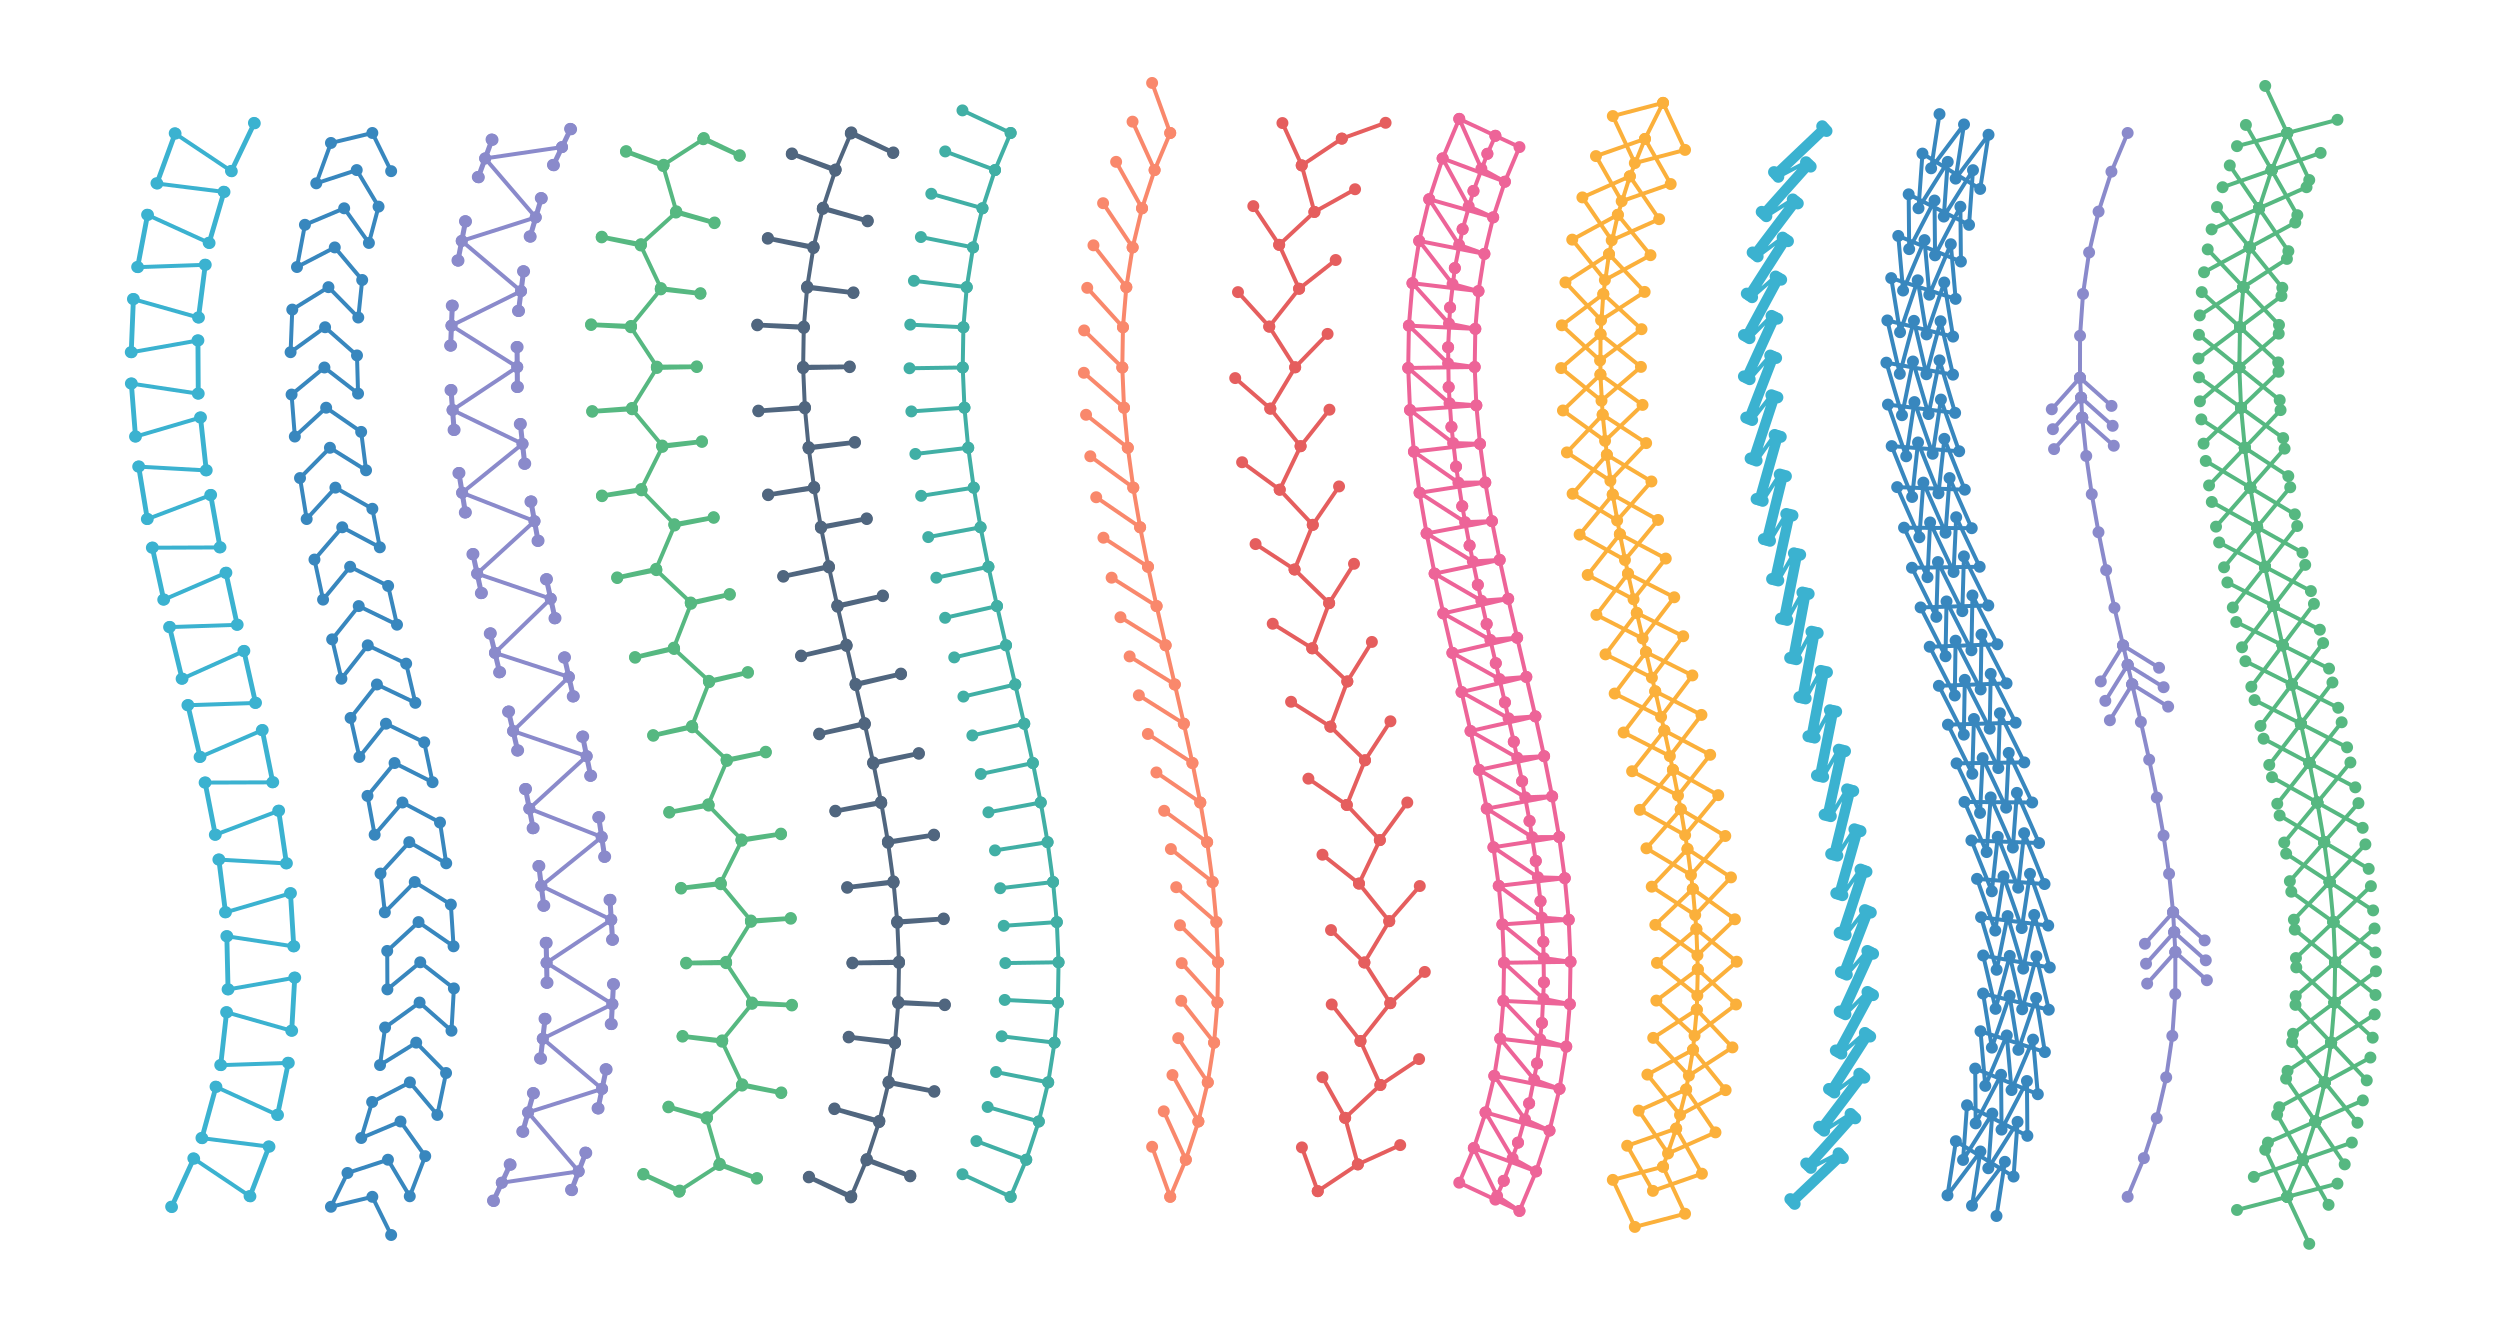 <?xml version="1.0" encoding="utf-8" ?>
<svg xmlns="http://www.w3.org/2000/svg" xmlns:ev="http://www.w3.org/2001/xml-events" xmlns:xlink="http://www.w3.org/1999/xlink" baseProfile="full" height="100mm" version="1.1" viewBox="0,0,188,100" width="188mm">
    <defs>
        <style type="text/css"><![CDATA[
.stitch_line {
    stroke-width: 0.3;
    stroke-linejoin: round;
    stroke-linecap: round;
    fill: none;
}
.path_center_line {
    fill: none;
    stroke:#808080;
    stroke-width: 0.2;
    stroke-linejoin: round;
    stroke-linecap: round;
}
.path_contour {
    fill: #808080;
    fill-opacity: 0.3;
    stroke: #808080;
    stroke-opacity: 1;
    stroke-width: 0.3;
}
.text{
    text-anchor: middle;
    dominant-baseline: middle;
    font-family: sans-serif;
    font-size: 1.5mm;
}
.smalltext{
    text-anchor: middle;
    dominant-baseline: middle;
    font-family: sans-serif;
    font-size: 1mm;
}
.color_0 {
    stroke:#3bb2d0;
}
.dot_0 {
    marker-start:url(#dot_0);
    marker-mid:url(#dot_0);
    marker-end:url(#dot_0);
}
.color_1 {
    stroke:#3887be;
}
.dot_1 {
    marker-start:url(#dot_1);
    marker-mid:url(#dot_1);
    marker-end:url(#dot_1);
}
.color_2 {
    stroke:#8a8acb;
}
.dot_2 {
    marker-start:url(#dot_2);
    marker-mid:url(#dot_2);
    marker-end:url(#dot_2);
}
.color_3 {
    stroke:#56b881;
}
.dot_3 {
    marker-start:url(#dot_3);
    marker-mid:url(#dot_3);
    marker-end:url(#dot_3);
}
.color_4 {
    stroke:#50667f;
}
.dot_4 {
    marker-start:url(#dot_4);
    marker-mid:url(#dot_4);
    marker-end:url(#dot_4);
}
.color_5 {
    stroke:#41afa5;
}
.dot_5 {
    marker-start:url(#dot_5);
    marker-mid:url(#dot_5);
    marker-end:url(#dot_5);
}
.color_6 {
    stroke:#f9886c;
}
.dot_6 {
    marker-start:url(#dot_6);
    marker-mid:url(#dot_6);
    marker-end:url(#dot_6);
}
.color_7 {
    stroke:#e55e5e;
}
.dot_7 {
    marker-start:url(#dot_7);
    marker-mid:url(#dot_7);
    marker-end:url(#dot_7);
}
.color_8 {
    stroke:#ed6498;
}
.dot_8 {
    marker-start:url(#dot_8);
    marker-mid:url(#dot_8);
    marker-end:url(#dot_8);
}
.color_9 {
    stroke:#fbb03b;
}
.dot_9 {
    marker-start:url(#dot_9);
    marker-mid:url(#dot_9);
    marker-end:url(#dot_9);
}
.color_10 {
    stroke:#3bb2d0;
}
.dot_10 {
    marker-start:url(#dot_10);
    marker-mid:url(#dot_10);
    marker-end:url(#dot_10);
}
.color_11 {
    stroke:#3887be;
}
.dot_11 {
    marker-start:url(#dot_11);
    marker-mid:url(#dot_11);
    marker-end:url(#dot_11);
}
.color_12 {
    stroke:#8a8acb;
}
.dot_12 {
    marker-start:url(#dot_12);
    marker-mid:url(#dot_12);
    marker-end:url(#dot_12);
}
.color_13 {
    stroke:#56b881;
}
.dot_13 {
    marker-start:url(#dot_13);
    marker-mid:url(#dot_13);
    marker-end:url(#dot_13);
}
]]></style>
        <marker id="dot_0" markerHeight="3.0" markerWidth="3.0" refX="1.5" refY="1.5">
            <circle cx="1.5" cy="1.5" fill="#3bb2d0" r="1.5"/>
        </marker>
        <marker id="dot_1" markerHeight="3.0" markerWidth="3.0" refX="1.5" refY="1.5">
            <circle cx="1.5" cy="1.5" fill="#3887be" r="1.5"/>
        </marker>
        <marker id="dot_2" markerHeight="3.0" markerWidth="3.0" refX="1.5" refY="1.5">
            <circle cx="1.5" cy="1.5" fill="#8a8acb" r="1.5"/>
        </marker>
        <marker id="dot_3" markerHeight="3.0" markerWidth="3.0" refX="1.5" refY="1.5">
            <circle cx="1.5" cy="1.5" fill="#56b881" r="1.5"/>
        </marker>
        <marker id="dot_4" markerHeight="3.0" markerWidth="3.0" refX="1.5" refY="1.5">
            <circle cx="1.5" cy="1.5" fill="#50667f" r="1.5"/>
        </marker>
        <marker id="dot_5" markerHeight="3.0" markerWidth="3.0" refX="1.5" refY="1.5">
            <circle cx="1.5" cy="1.5" fill="#41afa5" r="1.5"/>
        </marker>
        <marker id="dot_6" markerHeight="3.0" markerWidth="3.0" refX="1.5" refY="1.5">
            <circle cx="1.5" cy="1.5" fill="#f9886c" r="1.5"/>
        </marker>
        <marker id="dot_7" markerHeight="3.0" markerWidth="3.0" refX="1.5" refY="1.5">
            <circle cx="1.5" cy="1.5" fill="#e55e5e" r="1.5"/>
        </marker>
        <marker id="dot_8" markerHeight="3.0" markerWidth="3.0" refX="1.5" refY="1.5">
            <circle cx="1.5" cy="1.5" fill="#ed6498" r="1.5"/>
        </marker>
        <marker id="dot_9" markerHeight="3.0" markerWidth="3.0" refX="1.5" refY="1.5">
            <circle cx="1.5" cy="1.5" fill="#fbb03b" r="1.5"/>
        </marker>
        <marker id="dot_10" markerHeight="3.0" markerWidth="3.0" refX="1.5" refY="1.5">
            <circle cx="1.5" cy="1.5" fill="#3bb2d0" r="1.5"/>
        </marker>
        <marker id="dot_11" markerHeight="3.0" markerWidth="3.0" refX="1.5" refY="1.5">
            <circle cx="1.5" cy="1.5" fill="#3887be" r="1.5"/>
        </marker>
        <marker id="dot_12" markerHeight="3.0" markerWidth="3.0" refX="1.5" refY="1.5">
            <circle cx="1.5" cy="1.5" fill="#8a8acb" r="1.5"/>
        </marker>
        <marker id="dot_13" markerHeight="3.0" markerWidth="3.0" refX="1.5" refY="1.5">
            <circle cx="1.5" cy="1.5" fill="#56b881" r="1.5"/>
        </marker>
    </defs>
    <g>
        <path class="stitch_line color_0 dot_0" d="M 12.933, 90.771  L 14.600, 87.135  L 12.872, 90.743  L 14.540, 87.107  L 18.768, 89.943  L 20.200, 86.208  L 18.830, 89.966  L 20.263, 86.231  L 15.215, 85.592  L 16.274, 81.734  L 15.151, 85.573  L 16.210, 81.716  L 20.839, 83.834  L 21.651, 79.917  L 20.904, 83.847  L 21.716, 79.930  L 16.629, 80.099  L 17.073, 76.124  L 16.563, 80.091  L 17.007, 76.116  L 21.902, 77.508  L 22.131, 73.514  L 21.969, 77.511  L 22.198, 73.518  L 17.182, 74.400  L 17.091, 70.401  L 17.116, 74.401  L 17.024, 70.402  L 22.057, 71.166  L 21.811, 67.173  L 22.123, 71.161  L 21.877, 67.168  L 16.989, 68.600  L 16.490, 64.631  L 16.923, 68.608  L 16.424, 64.639  L 21.507, 64.928  L 20.922, 60.971  L 21.573, 64.918  L 20.988, 60.960  L 16.223, 62.765  L 15.454, 58.839  L 16.158, 62.777  L 15.388, 58.851  L 20.480, 58.832  L 19.689, 54.911  L 20.545, 58.819  L 19.754, 54.897  L 15.075, 56.913  L 14.161, 53.019  L 15.010, 56.928  L 14.096, 53.034  L 19.185, 52.864  L 18.309, 48.961  L 19.250, 52.849  L 18.374, 48.946  L 13.724, 51.031  L 12.782, 47.143  L 13.659, 51.046  L 12.717, 47.159  L 17.806, 46.988  L 16.958, 43.079  L 17.871, 46.974  L 17.023, 43.065  L 12.344, 45.082  L 11.487, 41.175  L 12.278, 45.096  L 11.422, 41.188  L 16.513, 41.167  L 15.810, 37.229  L 16.579, 41.155  L 15.875, 37.217  L 11.111, 39.024  L 10.460, 35.077  L 11.045, 39.034  L 10.394, 35.088  L 15.477, 35.373  L 15.044, 31.396  L 15.543, 35.365  L 15.111, 31.388  L 10.222, 32.825  L 9.910, 28.837  L 10.156, 32.829  L 9.843, 28.841  L 14.876, 29.599  L 14.851, 25.599  L 14.942, 29.598  L 14.918, 25.598  L 9.902, 26.487  L 10.064, 22.490  L 9.835, 26.484  L 9.998, 22.487  L 14.894, 23.872  L 15.404, 19.905  L 14.960, 23.880  L 15.470, 19.913  L 10.382, 20.090  L 11.129, 16.160  L 10.316, 20.077  L 11.063, 16.147  L 15.693, 18.256  L 16.817, 14.417  L 15.758, 18.275  L 16.881, 14.436  L 11.831, 13.804  L 13.201, 10.046  L 11.768, 13.780  L 13.139, 10.022  L 17.370, 12.851  L 19.097, 9.243  L 17.430, 12.879  L 19.158, 9.271 "/>
        <path class="stitch_line color_1 dot_1" d="M 29.415, 92.872  L 28.000, 90.000  L 24.887, 90.750  L 26.131, 88.208  L 29.174, 87.211  L 30.814, 89.960  L 31.977, 86.943  L 30.118, 84.336  L 27.167, 85.578  L 27.984, 82.869  L 30.825, 81.394  L 32.888, 83.843  L 33.544, 80.690  L 31.300, 78.406  L 28.579, 80.093  L 28.958, 77.266  L 31.553, 75.391  L 33.952, 77.510  L 34.132, 74.328  L 31.603, 72.365  L 29.132, 74.401  L 29.119, 71.511  L 31.473, 69.341  L 34.107, 71.162  L 33.905, 68.024  L 31.189, 66.328  L 28.939, 68.606  L 28.616, 65.692  L 30.777, 63.330  L 33.556, 64.920  L 33.088, 61.853  L 30.263, 60.348  L 28.174, 62.774  L 27.636, 59.852  L 29.671, 57.380  L 32.529, 58.822  L 31.903, 55.823  L 29.024, 54.423  L 27.026, 56.924  L 26.365, 53.989  L 28.345, 51.473  L 31.234, 52.853  L 30.544, 49.906  L 27.655, 48.527  L 25.675, 51.042  L 24.978, 48.079  L 26.976, 45.577  L 29.855, 46.977  L 29.188, 44.063  L 26.329, 42.620  L 24.295, 45.092  L 23.648, 42.078  L 25.737, 39.652  L 28.563, 41.158  L 28.002, 38.260  L 25.223, 36.670  L 23.062, 39.032  L 22.561, 35.949  L 24.811, 33.672  L 27.527, 35.367  L 27.160, 32.479  L 24.527, 30.659  L 22.172, 32.828  L 21.926, 29.671  L 24.397, 27.635  L 26.926, 29.598  L 26.846, 26.729  L 24.447, 24.609  L 21.852, 26.485  L 21.979, 23.281  L 24.700, 21.594  L 26.943, 23.878  L 27.237, 21.055  L 25.175, 18.606  L 22.333, 20.080  L 22.931, 16.905  L 25.882, 15.664  L 27.742, 18.270  L 28.467, 15.538  L 26.826, 12.789  L 23.784, 13.786  L 24.887, 10.750  L 28.000, 10.000  L 29.415, 12.872 "/>
        <path class="stitch_line color_2 dot_2" d="M 37.736, 88.939  L 37.145, 90.318  L 38.400, 87.593  L 37.109, 90.301  L 38.364, 87.576  L 37.073, 90.284  L 38.328, 87.560  L 37.736, 88.939  L 43.515, 88.087  L 42.943, 89.474  L 44.013, 86.672  L 42.980, 89.489  L 44.050, 86.686  L 43.018, 89.503  L 44.088, 86.700  L 43.515, 88.087  L 39.713, 83.654  L 39.351, 85.111  L 40.151, 82.219  L 39.313, 85.100  L 40.112, 82.208  L 39.274, 85.089  L 40.074, 82.197  L 39.713, 83.654  L 45.277, 81.882  L 44.936, 83.343  L 45.540, 80.405  L 44.975, 83.351  L 45.580, 80.413  L 45.014, 83.359  L 45.619, 80.420  L 45.277, 81.882  L 40.818, 78.108  L 40.689, 79.603  L 41.027, 76.622  L 40.649, 79.598  L 40.987, 76.617  L 40.609, 79.593  L 40.947, 76.612  L 40.818, 78.108  L 46.050, 75.513  L 45.927, 77.009  L 46.093, 74.013  L 45.967, 77.011  L 46.133, 74.015  L 46.007, 77.012  L 46.173, 74.017  L 46.050, 75.513  L 41.103, 72.401  L 41.175, 73.900  L 41.112, 70.901  L 41.135, 73.901  L 41.072, 70.902  L 41.095, 73.902  L 41.032, 70.902  L 41.103, 72.401  L 45.967, 69.167  L 46.022, 70.667  L 45.833, 67.673  L 46.062, 70.664  L 45.872, 67.670  L 46.102, 70.661  L 45.912, 67.667  L 45.967, 69.167  L 40.706, 66.619  L 40.931, 68.103  L 40.561, 65.126  L 40.891, 68.108  L 40.522, 65.131  L 40.851, 68.113  L 40.482, 65.136  L 40.706, 66.619  L 45.247, 62.944  L 45.430, 64.434  L 44.986, 61.467  L 45.469, 64.428  L 45.026, 61.461  L 45.509, 64.422  L 45.065, 61.454  L 45.247, 62.944  L 39.806, 60.808  L 40.131, 62.273  L 39.559, 59.328  L 40.092, 62.281  L 39.520, 59.335  L 40.052, 62.288  L 39.480, 59.343  L 39.806, 60.808  L 44.117, 56.865  L 44.377, 58.343  L 43.779, 55.403  L 44.416, 58.335  L 43.818, 55.395  L 44.455, 58.326  L 43.857, 55.387  L 44.117, 56.865  L 38.585, 54.974  L 38.964, 56.426  L 38.284, 53.504  L 38.925, 56.435  L 38.245, 53.513  L 38.886, 56.443  L 38.206, 53.521  L 38.585, 54.974  L 42.779, 50.905  L 43.072, 52.377  L 42.409, 49.451  L 43.111, 52.368  L 42.448, 49.442  L 43.150, 52.359  L 42.487, 49.433  L 42.779, 50.905  L 37.221, 49.095  L 37.610, 50.544  L 36.909, 47.627  L 37.571, 50.553  L 36.870, 47.636  L 37.532, 50.562  L 36.831, 47.645  L 37.221, 49.095  L 41.415, 45.026  L 41.696, 46.501  L 41.055, 43.570  L 41.735, 46.492  L 41.094, 43.561  L 41.774, 46.483  L 41.133, 43.552  L 41.415, 45.026  L 35.883, 43.135  L 36.241, 44.593  L 35.603, 41.661  L 36.202, 44.601  L 35.564, 41.669  L 36.162, 44.609  L 35.525, 41.678  L 35.883, 43.135  L 40.194, 39.192  L 40.421, 40.676  L 39.889, 37.723  L 40.461, 40.668  L 39.928, 37.716  L 40.500, 40.661  L 39.967, 37.708  L 40.194, 39.192  L 34.753, 37.056  L 35.034, 38.530  L 34.551, 35.569  L 34.994, 38.536  L 34.511, 35.575  L 34.955, 38.542  L 34.472, 35.582  L 34.753, 37.056  L 39.294, 33.381  L 39.419, 34.876  L 39.089, 31.894  L 39.458, 34.871  L 39.129, 31.890  L 39.498, 34.867  L 39.169, 31.885  L 39.294, 33.381  L 34.033, 30.833  L 34.187, 32.326  L 33.958, 29.335  L 34.148, 32.329  L 33.918, 29.337  L 34.108, 32.332  L 33.878, 29.340  L 34.033, 30.833  L 38.897, 27.599  L 38.868, 29.099  L 38.845, 26.099  L 38.908, 29.099  L 38.885, 26.099  L 38.948, 29.098  L 38.925, 26.098  L 38.897, 27.599  L 33.950, 24.487  L 33.926, 25.988  L 34.053, 22.990  L 33.887, 25.986  L 34.013, 22.988  L 33.847, 25.984  L 33.973, 22.987  L 33.950, 24.487  L 39.182, 21.892  L 38.953, 23.376  L 39.331, 20.400  L 38.993, 23.380  L 39.371, 20.404  L 39.033, 23.385  L 39.411, 20.409  L 39.182, 21.892  L 34.723, 18.118  L 34.479, 19.599  L 35.044, 16.653  L 34.440, 19.591  L 35.005, 16.645  L 34.401, 19.584  L 34.966, 16.637  L 34.723, 18.118  L 40.287, 16.346  L 39.830, 17.775  L 40.668, 14.895  L 39.868, 17.786  L 40.707, 14.906  L 39.907, 17.797  L 40.745, 14.917  L 40.287, 16.346  L 36.485, 11.913  L 36.006, 13.335  L 37.038, 10.518  L 35.969, 13.321  L 37.001, 10.504  L 35.931, 13.307  L 36.964, 10.490  L 36.485, 11.913  L 42.264, 11.061  L 41.582, 12.398  L 42.873, 9.690  L 41.618, 12.415  L 42.909, 9.707  L 41.654, 12.432  L 42.946, 9.724  L 42.264, 11.061 "/>
        <path class="stitch_line color_3 dot_3" d="M 51.073, 89.621  L 48.368, 88.325  L 51.095, 89.576  L 48.389, 88.280  L 51.116, 89.530  L 54.093, 87.608  L 56.911, 88.636  L 54.110, 87.562  L 56.929, 88.589  L 54.128, 87.515  L 53.142, 84.111  L 50.263, 83.269  L 53.156, 84.063  L 50.276, 83.220  L 53.169, 84.015  L 55.797, 81.638  L 58.744, 82.199  L 55.806, 81.589  L 58.754, 82.150  L 55.816, 81.540  L 54.301, 78.336  L 51.326, 77.953  L 54.307, 78.287  L 51.332, 77.904  L 54.313, 78.237  L 56.549, 75.489  L 59.547, 75.611  L 56.552, 75.439  L 59.550, 75.561  L 56.554, 75.390  L 54.604, 72.429  L 51.604, 72.448  L 54.603, 72.379  L 51.603, 72.398  L 54.602, 72.329  L 56.474, 69.322  L 59.465, 69.087  L 56.471, 69.272  L 59.462, 69.037  L 56.467, 69.222  L 54.202, 66.495  L 51.219, 66.819  L 54.196, 66.445  L 51.214, 66.769  L 54.190, 66.395  L 55.773, 63.225  L 58.733, 62.737  L 55.765, 63.176  L 58.725, 62.688  L 55.758, 63.126  L 53.289, 60.581  L 50.336, 61.109  L 53.280, 60.532  L 50.327, 61.060  L 53.271, 60.483  L 54.660, 57.223  L 57.590, 56.580  L 54.649, 57.174  L 57.580, 56.531  L 54.639, 57.125  L 52.060, 54.692  L 49.128, 55.328  L 52.049, 54.643  L 49.117, 55.280  L 52.037, 54.594  L 53.330, 51.295  L 56.246, 50.589  L 53.319, 51.246  L 56.234, 50.540  L 53.307, 51.197  L 50.693, 48.803  L 47.766, 49.460  L 50.681, 48.754  L 47.754, 49.411  L 50.670, 48.705  L 51.963, 45.406  L 54.883, 44.720  L 51.951, 45.357  L 54.872, 44.672  L 51.940, 45.308  L 49.361, 42.875  L 46.420, 43.469  L 49.351, 42.826  L 46.410, 43.420  L 49.340, 42.777  L 50.729, 39.517  L 53.673, 38.940  L 50.720, 39.468  L 53.664, 38.891  L 50.711, 39.419  L 48.242, 36.874  L 45.275, 37.312  L 48.235, 36.824  L 45.267, 37.263  L 48.227, 36.775  L 49.810, 33.605  L 52.786, 33.231  L 49.804, 33.555  L 52.781, 33.181  L 49.798, 33.505  L 47.533, 30.778  L 44.538, 30.963  L 47.529, 30.728  L 44.535, 30.913  L 47.526, 30.678  L 49.398, 27.671  L 52.397, 27.602  L 49.397, 27.621  L 52.396, 27.552  L 49.396, 27.571  L 47.446, 24.610  L 44.450, 24.439  L 47.448, 24.561  L 44.453, 24.389  L 47.451, 24.511  L 49.687, 21.763  L 52.668, 22.096  L 49.693, 21.713  L 52.674, 22.047  L 49.699, 21.664  L 48.184, 18.460  L 45.246, 17.850  L 48.194, 18.411  L 45.256, 17.801  L 48.203, 18.362  L 50.831, 15.985  L 53.724, 16.780  L 50.844, 15.937  L 53.737, 16.731  L 50.858, 15.889  L 49.872, 12.485  L 47.071, 11.411  L 49.890, 12.438  L 47.089, 11.364  L 49.907, 12.392  L 52.884, 10.470  L 55.611, 11.720  L 52.905, 10.424  L 55.632, 11.675  L 52.927, 10.379 "/>
        <path class="stitch_line color_4 dot_4" d="M 63.979, 90.045  L 60.820, 88.537  L 64.000, 90.000  L 60.842, 88.492  L 64.021, 89.955  L 65.156, 87.258  L 68.443, 88.461  L 65.174, 87.211  L 68.461, 88.414  L 65.191, 87.164  L 66.104, 84.384  L 62.744, 83.405  L 66.118, 84.336  L 62.757, 83.357  L 66.131, 84.288  L 66.816, 81.443  L 70.253, 82.101  L 66.825, 81.394  L 70.263, 82.052  L 66.835, 81.345  L 67.294, 78.456  L 63.822, 78.013  L 67.300, 78.406  L 63.828, 77.963  L 67.306, 78.356  L 67.551, 75.441  L 71.048, 75.587  L 67.553, 75.391  L 71.050, 75.537  L 67.556, 75.341  L 67.604, 72.415  L 64.104, 72.441  L 67.603, 72.365  L 64.103, 72.391  L 67.602, 72.315  L 67.477, 69.391  L 70.966, 69.122  L 67.473, 69.341  L 70.963, 69.072  L 67.470, 69.292  L 67.195, 66.378  L 63.716, 66.761  L 67.189, 66.328  L 63.710, 66.711  L 67.183, 66.279  L 66.785, 63.380  L 70.239, 62.814  L 66.777, 63.330  L 70.231, 62.765  L 66.770, 63.281  L 66.272, 60.397  L 62.827, 61.017  L 66.263, 60.348  L 62.818, 60.968  L 66.254, 60.299  L 65.681, 57.429  L 69.101, 56.683  L 65.671, 57.380  L 69.091, 56.634  L 65.660, 57.331  L 65.035, 54.472  L 61.615, 55.218  L 65.024, 54.423  L 61.604, 55.169  L 65.013, 54.374  L 64.356, 51.522  L 67.759, 50.702  L 64.345, 51.473  L 67.748, 50.654  L 64.334, 51.425  L 63.666, 48.575  L 60.252, 49.346  L 63.655, 48.527  L 60.241, 49.298  L 63.644, 48.478  L 62.987, 45.626  L 66.396, 44.831  L 62.976, 45.577  L 66.385, 44.782  L 62.965, 45.528  L 62.340, 42.669  L 58.909, 43.366  L 62.329, 42.620  L 58.899, 43.317  L 62.319, 42.571  L 61.746, 39.701  L 65.182, 39.032  L 61.737, 39.652  L 65.173, 38.983  L 61.728, 39.603  L 61.230, 36.719  L 57.769, 37.235  L 61.223, 36.670  L 57.761, 37.186  L 61.215, 36.620  L 60.817, 33.721  L 64.290, 33.289  L 60.811, 33.672  L 64.284, 33.239  L 60.805, 33.622  L 60.530, 30.708  L 57.037, 30.928  L 60.527, 30.659  L 57.034, 30.878  L 60.523, 30.609  L 60.398, 27.685  L 63.897, 27.609  L 60.397, 27.635  L 63.896, 27.559  L 60.396, 27.585  L 60.444, 24.659  L 56.950, 24.463  L 60.447, 24.609  L 56.952, 24.413  L 60.449, 24.559  L 60.694, 21.644  L 64.172, 22.037  L 60.700, 21.594  L 64.178, 21.987  L 60.706, 21.544  L 61.165, 18.655  L 57.737, 17.948  L 61.175, 18.606  L 57.747, 17.899  L 61.184, 18.557  L 61.869, 15.712  L 65.243, 16.643  L 61.882, 15.664  L 65.256, 16.595  L 61.896, 15.616  L 62.809, 12.836  L 59.539, 11.586  L 62.826, 12.789  L 59.557, 11.539  L 62.844, 12.742  L 63.979, 10.045  L 67.158, 11.508  L 64.000, 10.000  L 67.180, 11.463  L 64.021, 9.955 "/>
        <path class="stitch_line color_5 dot_5" d="M 76.000, 90.000  L 72.378, 88.302  L 76.000, 90.000  L 77.174, 87.211  L 73.427, 85.810  L 77.174, 87.211  L 78.118, 84.336  L 74.270, 83.244  L 78.118, 84.336  L 78.825, 81.394  L 74.902, 80.615  L 78.825, 81.394  L 79.300, 78.406  L 75.329, 77.929  L 79.300, 78.406  L 79.553, 75.391  L 75.558, 75.195  L 79.553, 75.391  L 79.603, 72.365  L 75.604, 72.423  L 79.603, 72.365  L 79.473, 69.341  L 75.483, 69.621  L 79.473, 69.341  L 79.189, 66.328  L 75.216, 66.794  L 79.189, 66.328  L 78.777, 63.330  L 74.825, 63.948  L 78.777, 63.330  L 78.263, 60.348  L 74.331, 61.084  L 78.263, 60.348  L 77.671, 57.380  L 73.756, 58.203  L 77.671, 57.380  L 77.024, 54.423  L 73.122, 55.304  L 77.024, 54.423  L 76.345, 51.473  L 72.450, 52.383  L 76.345, 51.473  L 75.655, 48.527  L 71.760, 49.436  L 75.655, 48.527  L 74.976, 45.577  L 71.074, 46.458  L 74.976, 45.577  L 74.329, 42.620  L 70.415, 43.444  L 74.329, 42.620  L 73.737, 39.652  L 69.805, 40.389  L 73.737, 39.652  L 73.223, 36.670  L 69.271, 37.287  L 73.223, 36.670  L 72.811, 33.672  L 68.838, 34.137  L 72.811, 33.672  L 72.527, 30.659  L 68.536, 30.938  L 72.527, 30.659  L 72.397, 27.635  L 68.397, 27.693  L 72.397, 27.635  L 72.447, 24.609  L 68.452, 24.414  L 72.447, 24.609  L 72.700, 21.594  L 68.728, 21.117  L 72.700, 21.594  L 73.175, 18.606  L 69.251, 17.826  L 73.175, 18.606  L 73.882, 15.664  L 70.034, 14.572  L 73.882, 15.664  L 74.826, 12.789  L 71.080, 11.387  L 74.826, 12.789  L 76.000, 10.000  L 72.378, 8.302  L 76.000, 10.000 "/>
        <path class="stitch_line color_6 dot_6" d="M 88.000, 90.000  L 86.639, 86.238  L 88.000, 90.000  L 89.174, 87.211  L 87.516, 83.571  L 89.174, 87.211  L 90.118, 84.336  L 88.169, 80.843  L 90.118, 84.336  L 90.825, 81.394  L 88.603, 78.069  L 90.825, 81.394  L 91.300, 78.406  L 88.830, 75.260  L 91.300, 78.406  L 91.553, 75.391  L 88.866, 72.427  L 91.553, 75.391  L 91.603, 72.365  L 88.734, 69.578  L 91.603, 72.365  L 91.473, 69.341  L 88.454, 66.717  L 91.473, 69.341  L 91.189, 66.328  L 88.051, 63.849  L 91.189, 66.328  L 90.777, 63.330  L 87.546, 60.972  L 90.777, 63.330  L 90.263, 60.348  L 86.962, 58.088  L 90.263, 60.348  L 89.671, 57.380  L 86.320, 55.194  L 89.671, 57.380  L 89.024, 54.423  L 85.642, 52.287  L 89.024, 54.423  L 88.345, 51.473  L 84.948, 49.362  L 88.345, 51.473  L 87.655, 48.527  L 84.258, 46.415  L 87.655, 48.527  L 86.976, 45.577  L 83.594, 43.441  L 86.976, 45.577  L 86.329, 42.620  L 82.979, 40.435  L 86.329, 42.620  L 85.737, 39.652  L 82.436, 37.393  L 85.737, 39.652  L 85.223, 36.670  L 81.991, 34.312  L 85.223, 36.670  L 84.811, 33.672  L 81.672, 31.192  L 84.811, 33.672  L 84.527, 30.659  L 81.508, 28.034  L 84.527, 30.659  L 84.397, 27.635  L 81.528, 24.848  L 84.397, 27.635  L 84.447, 24.609  L 81.760, 21.646  L 84.447, 24.609  L 84.700, 21.594  L 82.229, 18.448  L 84.700, 21.594  L 85.175, 18.606  L 82.952, 15.280  L 85.175, 18.606  L 85.882, 15.664  L 83.933, 12.171  L 85.882, 15.664  L 86.826, 12.789  L 85.168, 9.149  L 86.826, 12.789  L 88.000, 10.000  L 86.639, 6.238  L 88.000, 10.000 "/>
        <path class="stitch_line color_7 dot_7" d="M 99.095, 89.576  L 97.904, 86.284  L 99.095, 89.576  L 102.110, 87.562  L 105.296, 86.111  L 102.110, 87.562  L 101.156, 84.063  L 99.450, 81.007  L 101.156, 84.063  L 103.806, 81.589  L 106.716, 79.644  L 103.806, 81.589  L 102.307, 78.287  L 100.145, 75.534  L 102.307, 78.287  L 104.552, 75.439  L 107.145, 73.089  L 104.552, 75.439  L 102.603, 72.379  L 100.093, 69.941  L 102.603, 72.379  L 104.471, 69.272  L 106.767, 66.630  L 104.471, 69.272  L 102.196, 66.445  L 99.450, 64.275  L 102.196, 66.445  L 103.765, 63.176  L 105.828, 60.348  L 103.765, 63.176  L 101.280, 60.532  L 98.392, 58.555  L 101.280, 60.532  L 102.649, 57.174  L 104.561, 54.242  L 102.649, 57.174  L 100.049, 54.643  L 97.089, 52.774  L 100.049, 54.643  L 101.319, 51.246  L 103.166, 48.274  L 101.319, 51.246  L 98.681, 48.754  L 95.709, 46.906  L 98.681, 48.754  L 99.951, 45.357  L 101.821, 42.398  L 99.951, 45.357  L 97.351, 42.826  L 94.419, 40.914  L 97.351, 42.826  L 98.720, 39.468  L 100.697, 36.580  L 98.720, 39.468  L 96.235, 36.824  L 93.407, 34.761  L 96.235, 36.824  L 97.804, 33.555  L 99.974, 30.809  L 97.804, 33.555  L 95.529, 30.728  L 92.888, 28.432  L 95.529, 30.728  L 97.397, 27.621  L 99.835, 25.110  L 97.397, 27.621  L 95.448, 24.561  L 93.097, 21.968  L 95.448, 24.561  L 97.693, 21.713  L 100.445, 19.552  L 97.693, 21.713  L 96.194, 18.411  L 94.249, 15.501  L 96.194, 18.411  L 98.844, 15.937  L 101.901, 14.231  L 98.844, 15.937  L 97.890, 12.438  L 96.439, 9.253  L 97.890, 12.438  L 100.905, 10.424  L 104.197, 9.234  L 100.905, 10.424 "/>
        <path class="stitch_line color_8 dot_8" d="M 114.264, 91.061  L 109.736, 88.939  L 110.832, 86.335  L 112.582, 89.934  L 114.264, 91.061  L 115.515, 88.087  L 110.832, 86.335  L 111.713, 83.654  L 113.748, 87.099  L 115.515, 88.087  L 116.523, 85.019  L 111.713, 83.654  L 112.373, 80.907  L 114.681, 84.177  L 116.523, 85.019  L 117.277, 81.882  L 112.373, 80.907  L 112.818, 78.108  L 115.374, 81.191  L 117.277, 81.882  L 117.782, 78.704  L 112.818, 78.108  L 113.056, 75.268  L 115.832, 78.161  L 117.782, 78.704  L 118.050, 75.513  L 113.056, 75.268  L 113.103, 72.401  L 116.066, 75.109  L 118.050, 75.513  L 118.103, 72.329  L 113.103, 72.401  L 112.979, 69.516  L 116.098, 72.052  L 118.103, 72.329  L 117.967, 69.167  L 112.979, 69.516  L 112.706, 66.619  L 115.950, 69.002  L 117.967, 69.167  L 117.672, 66.037  L 112.706, 66.619  L 112.307, 63.716  L 115.650, 65.968  L 117.672, 66.037  L 117.247, 62.944  L 112.307, 63.716  L 111.806, 60.808  L 115.224, 62.952  L 117.247, 62.944  L 116.720, 59.887  L 111.806, 60.808  L 111.224, 57.894  L 114.698, 59.957  L 116.720, 59.887  L 116.117, 56.865  L 111.224, 57.894  L 110.585, 54.974  L 114.097, 56.980  L 116.117, 56.865  L 115.463, 53.872  L 110.585, 54.974  L 109.910, 52.042  L 113.445, 54.017  L 115.463, 53.872  L 114.779, 50.905  L 109.910, 52.042  L 109.221, 49.095  L 112.763, 51.065  L 114.779, 50.905  L 114.090, 47.958  L 109.221, 49.095  L 108.537, 46.128  L 112.073, 48.118  L 114.090, 47.958  L 113.415, 45.026  L 108.537, 46.128  L 107.883, 43.135  L 111.397, 45.172  L 113.415, 45.026  L 112.776, 42.106  L 107.883, 43.135  L 107.280, 40.113  L 110.757, 42.222  L 112.776, 42.106  L 112.194, 39.192  L 107.280, 40.113  L 106.753, 37.056  L 110.173, 39.264  L 112.194, 39.192  L 111.693, 36.284  L 106.753, 37.056  L 106.328, 33.963  L 109.671, 36.295  L 111.693, 36.284  L 111.294, 33.381  L 106.328, 33.963  L 106.033, 30.833  L 109.273, 33.315  L 111.294, 33.381  L 111.021, 30.484  L 106.033, 30.833  L 105.897, 27.671  L 109.005, 30.324  L 111.021, 30.484  L 110.897, 27.599  L 105.897, 27.671  L 105.950, 24.487  L 108.893, 27.328  L 110.897, 27.599  L 110.944, 24.732  L 105.950, 24.487  L 106.218, 21.296  L 108.962, 24.335  L 110.944, 24.732  L 111.182, 21.892  L 106.218, 21.296  L 106.723, 18.118  L 109.233, 21.357  L 111.182, 21.892  L 111.627, 19.093  L 106.723, 18.118  L 107.477, 14.981  L 109.724, 18.410  L 111.627, 19.093  L 112.287, 16.346  L 107.477, 14.981  L 108.485, 11.913  L 110.446, 15.513  L 112.287, 16.346  L 113.168, 13.665  L 108.485, 11.913  L 109.736, 8.939  L 111.400, 12.685  L 113.168, 13.665  L 114.264, 11.061  L 109.736, 8.939  L 112.453, 10.212  L 111.851, 11.565  L 110.804, 14.360  L 109.988, 17.232  L 109.404, 20.161  L 109.046, 23.128  L 108.898, 26.117  L 108.940, 29.113  L 109.148, 32.106  L 109.496, 35.091  L 109.959, 38.065  L 110.513, 41.027  L 111.133, 43.980  L 111.797, 46.927  L 112.484, 49.873  L 113.171, 52.822  L 113.838, 55.780  L 114.463, 58.751  L 115.022, 61.739  L 115.491, 64.746  L 115.845, 67.773  L 116.058, 70.817  L 116.102, 73.873  L 115.953, 76.929  L 115.587, 79.970  L 114.990, 82.976  L 114.154, 85.926  L 113.081, 88.799  L 112.453, 90.212  L 113.081, 88.799  L 114.154, 85.926  L 114.990, 82.976  L 115.587, 79.970  L 115.953, 76.929  L 116.102, 73.873  L 116.058, 70.817  L 115.845, 67.773  L 115.491, 64.746  L 115.022, 61.739  L 114.463, 58.751  L 113.838, 55.780  L 113.171, 52.822  L 112.484, 49.873  L 111.797, 46.927  L 111.133, 43.980  L 110.513, 41.027  L 109.959, 38.065  L 109.496, 35.091  L 109.148, 32.106  L 108.940, 29.113  L 108.898, 26.117  L 109.046, 23.128  L 109.404, 20.161  L 109.988, 17.232  L 110.804, 14.360  L 111.851, 11.565  L 112.453, 10.212 "/>
        <path class="stitch_line color_9 dot_9" d="M 125.061, 87.736  L 126.716, 91.273  L 122.939, 92.264  L 121.284, 88.727  L 125.061, 87.736  L 126.050, 84.870  L 127.984, 88.262  L 124.298, 89.553  L 122.364, 86.160  L 126.050, 84.870  L 126.800, 81.931  L 129.004, 85.155  L 125.435, 86.741  L 123.232, 83.517  L 126.800, 81.931  L 127.313, 78.942  L 129.768, 81.979  L 126.338, 83.846  L 123.883, 80.810  L 127.313, 78.942  L 127.599, 75.924  L 130.279, 78.764  L 127.002, 80.888  L 124.322, 78.048  L 127.599, 75.924  L 127.675, 72.894  L 130.550, 75.537  L 127.431, 77.888  L 124.557, 75.244  L 127.675, 72.894  L 127.567, 69.865  L 130.603, 72.321  L 127.640, 74.865  L 124.603, 72.409  L 127.567, 69.865  L 127.299, 66.848  L 130.466, 69.132  L 127.648, 71.835  L 124.481, 69.551  L 127.299, 66.848  L 126.898, 63.845  L 130.169, 65.979  L 127.480, 68.811  L 124.210, 66.678  L 126.898, 63.845  L 126.391, 60.860  L 129.741, 62.867  L 127.163, 65.800  L 123.813, 63.793  L 126.391, 60.860  L 125.803, 57.890  L 129.212, 59.795  L 126.723, 62.805  L 123.314, 60.900  L 125.803, 57.890  L 125.156, 54.933  L 128.606, 56.762  L 126.186, 59.826  L 122.735, 57.997  L 125.156, 54.933  L 124.473, 51.984  L 127.950, 53.762  L 125.575, 56.862  L 122.098, 55.084  L 124.473, 51.984  L 123.777, 49.039  L 127.266, 50.792  L 124.913, 53.908  L 121.423, 52.155  L 123.777, 49.039  L 123.087, 46.092  L 126.577, 47.845  L 124.223, 50.961  L 120.734, 49.208  L 123.087, 46.092  L 122.425, 43.138  L 125.902, 44.916  L 123.527, 48.016  L 120.050, 46.238  L 122.425, 43.138  L 121.814, 40.174  L 125.265, 42.003  L 122.844, 45.067  L 119.394, 43.238  L 121.814, 40.174  L 121.277, 37.195  L 124.686, 39.100  L 122.197, 42.110  L 118.788, 40.205  L 121.277, 37.195  L 120.837, 34.200  L 124.187, 36.207  L 121.609, 39.140  L 118.259, 37.133  L 120.837, 34.200  L 120.520, 31.189  L 123.790, 33.322  L 121.102, 36.155  L 117.831, 34.021  L 120.520, 31.189  L 120.352, 28.165  L 123.519, 30.449  L 120.701, 33.152  L 117.534, 30.868  L 120.352, 28.165  L 120.360, 25.135  L 123.397, 27.591  L 120.433, 30.135  L 117.397, 27.679  L 120.360, 25.135  L 120.569, 22.112  L 123.443, 24.756  L 120.325, 27.106  L 117.450, 24.463  L 120.569, 22.112  L 120.998, 19.112  L 123.678, 21.952  L 120.401, 24.076  L 117.721, 21.236  L 120.998, 19.112  L 121.662, 16.154  L 124.117, 19.190  L 120.687, 21.058  L 118.232, 18.021  L 121.662, 16.154  L 122.565, 13.259  L 124.768, 16.483  L 121.200, 18.069  L 118.996, 14.845  L 122.565, 13.259  L 123.702, 10.447  L 125.636, 13.840  L 121.950, 15.130  L 120.016, 11.738  L 123.702, 10.447  L 125.061, 7.736  L 126.716, 11.273  L 122.939, 12.264  L 121.284, 8.727  L 125.061, 7.736 "/>
        <path class="stitch_line color_10 dot_10" d="M 134.958, 90.530  L 138.584, 87.085  L 134.797, 90.352  L 138.423, 86.907  L 134.635, 90.174  L 138.262, 86.730  L 136.178, 87.824  L 139.513, 84.097  L 136.003, 87.660  L 139.338, 83.932  L 135.828, 87.495  L 139.163, 83.768  L 137.175, 85.028  L 140.196, 81.042  L 136.987, 84.878  L 140.009, 80.893  L 136.799, 84.729  L 139.821, 80.743  L 137.939, 82.158  L 140.638, 77.947  L 137.740, 82.023  L 140.439, 77.813  L 137.541, 81.889  L 140.240, 77.678  L 138.470, 79.232  L 140.851, 74.834  L 138.262, 79.113  L 140.643, 74.715  L 138.054, 78.994  L 140.434, 74.595  L 138.778, 76.271  L 140.857, 71.722  L 138.562, 76.166  L 140.642, 71.617  L 138.346, 76.061  L 140.426, 71.512  L 138.879, 73.290  L 140.684, 68.625  L 138.657, 73.198  L 140.462, 68.533  L 138.435, 73.106  L 140.241, 68.441  L 138.794, 70.302  L 140.359, 65.552  L 138.568, 70.222  L 140.133, 65.471  L 138.342, 70.141  L 139.906, 65.391  L 138.548, 67.318  L 139.909, 62.505  L 138.319, 67.247  L 139.680, 62.434  L 138.090, 67.176  L 139.451, 62.363  L 138.167, 64.341  L 139.363, 59.485  L 137.936, 64.278  L 139.131, 59.422  L 137.704, 64.215  L 138.900, 59.359  L 137.677, 61.375  L 138.745, 56.489  L 137.444, 61.318  L 138.512, 56.432  L 137.211, 61.261  L 138.278, 56.375  L 137.101, 58.418  L 138.079, 53.513  L 136.867, 58.366  L 137.844, 53.461  L 136.633, 58.313  L 137.610, 53.408  L 136.463, 55.468  L 137.387, 50.553  L 136.228, 55.418  L 137.152, 50.503  L 135.993, 55.368  L 136.917, 50.453  L 135.785, 52.521  L 136.691, 47.603  L 135.550, 52.472  L 136.456, 47.554  L 135.315, 52.423  L 136.221, 47.504  L 135.089, 49.573  L 136.012, 44.658  L 134.854, 49.523  L 135.778, 44.608  L 134.619, 49.473  L 135.543, 44.558  L 134.396, 46.618  L 135.373, 41.713  L 134.162, 46.565  L 135.139, 41.660  L 133.927, 46.513  L 134.904, 41.608  L 133.727, 43.651  L 134.794, 38.765  L 133.494, 43.594  L 134.561, 38.708  L 133.261, 43.537  L 134.328, 38.651  L 133.105, 40.667  L 134.300, 35.811  L 132.874, 40.604  L 134.068, 35.748  L 132.642, 40.542  L 133.836, 35.685  L 132.554, 37.663  L 133.913, 32.850  L 132.324, 37.592  L 133.684, 32.779  L 132.095, 37.522  L 133.455, 32.708  L 132.097, 34.636  L 133.660, 29.885  L 131.871, 34.555  L 133.434, 29.804  L 131.645, 34.475  L 133.208, 29.724  L 131.762, 31.585  L 133.565, 26.920  L 131.540, 31.494  L 133.343, 26.828  L 131.318, 31.402  L 133.121, 26.737  L 131.575, 28.515  L 133.652, 23.965  L 131.359, 28.410  L 133.436, 23.860  L 131.143, 28.305  L 133.220, 23.755  L 131.565, 25.432  L 133.943, 21.032  L 131.357, 25.313  L 133.735, 20.913  L 131.148, 25.194  L 133.526, 20.794  L 131.757, 22.349  L 134.454, 18.136  L 131.558, 22.215  L 134.255, 18.002  L 131.360, 22.080  L 134.056, 17.868  L 132.174, 19.284  L 135.193, 15.296  L 131.986, 19.134  L 135.005, 15.147  L 131.799, 18.985  L 134.817, 14.997  L 132.830, 16.258  L 136.162, 12.529  L 132.655, 16.094  L 135.987, 12.365  L 132.480, 15.930  L 135.812, 12.200  L 133.729, 13.296  L 137.353, 9.849  L 133.568, 13.118  L 137.192, 9.671  L 133.407, 12.941  L 137.031, 9.494 "/>
        <path class="stitch_line color_11 dot_11" d="M 150.137, 91.443  L 150.769, 87.369  L 148.294, 90.667  L 148.926, 86.592  L 146.451, 89.890  L 147.083, 85.816  L 151.421, 88.477  L 151.720, 84.364  L 149.521, 87.852  L 149.820, 83.740  L 147.621, 87.228  L 147.920, 83.115  L 152.460, 85.415  L 152.425, 81.292  L 150.516, 84.947  L 150.480, 80.824  L 148.571, 84.479  L 148.536, 80.356  L 153.244, 82.286  L 152.885, 78.178  L 151.269, 81.972  L 150.910, 77.864  L 149.294, 81.658  L 148.934, 77.550  L 153.776, 79.116  L 153.114, 75.046  L 151.783, 78.949  L 151.121, 74.879  L 149.790, 78.781  L 149.128, 74.712  L 154.069, 75.932  L 153.135, 71.916  L 152.069, 75.899  L 151.135, 71.884  L 150.069, 75.866  L 149.135, 71.851  L 154.143, 72.756  L 152.972, 68.803  L 152.145, 72.842  L 150.974, 68.889  L 150.147, 72.928  L 148.976, 68.975  L 154.027, 69.603  L 152.656, 65.714  L 152.036, 69.791  L 150.664, 65.902  L 150.045, 69.979  L 148.673, 66.090  L 153.749, 66.481  L 152.213, 62.655  L 151.767, 66.754  L 150.232, 62.927  L 149.786, 67.026  L 148.250, 63.200  L 153.337, 63.396  L 151.671, 59.624  L 151.367, 63.736  L 149.701, 59.964  L 149.396, 64.076  L 147.730, 60.305  L 152.821, 60.347  L 151.057, 56.620  L 150.860, 60.738  L 149.096, 57.012  L 148.899, 61.130  L 147.134, 57.404  L 152.226, 57.332  L 150.393, 53.639  L 150.272, 57.760  L 148.439, 54.066  L 148.318, 58.188  L 146.486, 54.494  L 151.575, 54.348  L 149.702, 50.675  L 149.627, 54.797  L 147.754, 51.124  L 147.678, 55.246  L 145.805, 51.573  L 150.893, 51.390  L 149.007, 47.723  L 148.946, 51.846  L 147.060, 48.180  L 146.999, 52.302  L 145.113, 48.636  L 150.201, 48.452  L 148.328, 44.779  L 148.252, 48.902  L 146.379, 45.229  L 146.304, 49.351  L 144.430, 45.678  L 149.520, 45.531  L 147.687, 41.838  L 147.567, 45.959  L 145.734, 42.266  L 145.613, 46.388  L 143.780, 42.694  L 148.871, 42.622  L 147.106, 38.896  L 146.910, 43.014  L 145.145, 39.288  L 144.949, 43.406  L 143.184, 39.680  L 148.275, 39.721  L 146.608, 35.950  L 146.304, 40.062  L 144.637, 36.291  L 144.334, 40.402  L 142.667, 36.631  L 147.754, 36.825  L 146.217, 33.000  L 145.773, 37.099  L 144.236, 33.273  L 143.792, 37.372  L 142.254, 33.546  L 147.330, 33.935  L 145.957, 30.047  L 145.339, 34.124  L 143.966, 30.236  L 143.348, 34.313  L 141.975, 30.425  L 147.026, 31.050  L 145.853, 27.098  L 145.028, 31.137  L 143.855, 27.185  L 143.030, 31.224  L 141.857, 27.272  L 146.866, 28.175  L 145.929, 24.159  L 144.866, 28.143  L 143.930, 24.127  L 142.866, 28.111  L 141.930, 24.096  L 146.871, 25.313  L 146.206, 21.244  L 144.878, 25.147  L 144.213, 21.078  L 142.885, 24.981  L 142.220, 20.912  L 147.063, 22.475  L 146.701, 18.367  L 145.088, 22.162  L 144.725, 18.055  L 143.112, 21.849  L 142.750, 17.742  L 147.460, 19.669  L 147.421, 15.546  L 145.515, 19.202  L 145.477, 15.079  L 143.570, 18.735  L 143.532, 14.612  L 148.073, 16.909  L 148.369, 12.796  L 146.173, 16.286  L 146.469, 12.173  L 144.272, 15.662  L 144.569, 11.550  L 148.909, 14.208  L 149.538, 10.133  L 147.065, 13.432  L 147.694, 9.357  L 145.222, 12.657  L 145.851, 8.582 "/>
        <path class="stitch_line color_12 dot_12" d="M 160.000, 90.000  L 161.219, 87.091  L 162.187, 84.089  L 162.899, 81.016  L 163.358, 77.896  L 163.580, 74.750  L 163.586, 71.595  L 161.467, 73.968  L 163.586, 71.595  L 165.959, 73.714  L 163.586, 71.595  L 163.501, 70.098  L 161.382, 72.471  L 163.501, 70.098  L 165.875, 72.217  L 163.501, 70.098  L 163.417, 68.600  L 161.298, 70.973  L 163.417, 68.600  L 165.790, 70.719  L 163.417, 68.600  L 163.114, 65.711  L 162.699, 62.836  L 162.193, 59.976  L 161.618, 57.129  L 160.994, 54.291  L 160.342, 51.461  L 158.664, 54.164  L 160.342, 51.461  L 163.045, 53.139  L 160.342, 51.461  L 160.000, 50.000  L 158.322, 52.704  L 160.000, 50.000  L 162.704, 51.678  L 160.000, 50.000  L 159.658, 48.539  L 157.980, 51.243  L 159.658, 48.539  L 162.362, 50.217  L 159.658, 48.539  L 159.006, 45.709  L 158.382, 42.871  L 157.807, 40.024  L 157.301, 37.164  L 156.886, 34.289  L 156.583, 31.400  L 154.464, 33.773  L 156.583, 31.400  L 158.956, 33.519  L 156.583, 31.400  L 156.499, 29.902  L 154.379, 32.275  L 156.499, 29.902  L 158.872, 32.021  L 156.499, 29.902  L 156.414, 28.405  L 154.295, 30.778  L 156.414, 28.405  L 158.787, 30.524  L 156.414, 28.405  L 156.420, 25.250  L 156.642, 22.104  L 157.101, 18.984  L 157.813, 15.911  L 158.781, 12.909  L 160.000, 10.000 "/>
        <path class="stitch_line color_13 dot_13" d="M 172.000, 90.000  L 175.777, 89.010  L 172.000, 90.000  L 170.345, 86.463  L 172.000, 90.000  L 168.223, 90.990  L 172.000, 90.000  L 173.655, 93.537  L 172.000, 90.000  L 173.174, 87.211  L 176.860, 85.921  L 173.174, 87.211  L 171.240, 83.818  L 173.174, 87.211  L 169.488, 88.501  L 173.174, 87.211  L 175.108, 90.604  L 173.174, 87.211  L 174.118, 84.336  L 177.686, 82.750  L 174.118, 84.336  L 171.914, 81.112  L 174.118, 84.336  L 170.549, 85.922  L 174.118, 84.336  L 176.321, 87.560  L 174.118, 84.336  L 174.825, 81.394  L 178.255, 79.527  L 174.825, 81.394  L 172.370, 78.358  L 174.825, 81.394  L 171.396, 83.262  L 174.825, 81.394  L 177.281, 84.431  L 174.825, 81.394  L 175.300, 78.406  L 178.577, 76.282  L 175.300, 78.406  L 172.620, 75.566  L 175.300, 78.406  L 172.023, 80.530  L 175.300, 78.406  L 177.980, 81.246  L 175.300, 78.406  L 175.553, 75.391  L 178.672, 73.040  L 175.553, 75.391  L 172.679, 72.747  L 175.553, 75.391  L 172.435, 77.741  L 175.553, 75.391  L 178.427, 78.034  L 175.553, 75.391  L 175.603, 72.365  L 178.566, 69.821  L 175.603, 72.365  L 172.567, 69.909  L 175.603, 72.365  L 172.640, 74.908  L 175.603, 72.365  L 178.639, 74.821  L 175.603, 72.365  L 175.473, 69.341  L 178.291, 66.638  L 175.473, 69.341  L 172.306, 67.057  L 175.473, 69.341  L 172.655, 72.045  L 175.473, 69.341  L 178.640, 71.626  L 175.473, 69.341  L 175.189, 66.328  L 177.878, 63.496  L 175.189, 66.328  L 171.919, 64.195  L 175.189, 66.328  L 172.501, 69.161  L 175.189, 66.328  L 178.460, 68.462  L 175.189, 66.328  L 174.777, 63.330  L 177.355, 60.397  L 174.777, 63.330  L 171.427, 61.323  L 174.777, 63.330  L 172.199, 66.263  L 174.777, 63.330  L 178.127, 65.337  L 174.777, 63.330  L 174.263, 60.348  L 176.751, 57.338  L 174.263, 60.348  L 170.854, 58.443  L 174.263, 60.348  L 171.775, 63.357  L 174.263, 60.348  L 177.672, 62.253  L 174.263, 60.348  L 173.671, 57.380  L 176.092, 54.315  L 173.671, 57.380  L 170.220, 55.551  L 173.671, 57.380  L 171.250, 60.444  L 173.671, 57.380  L 177.121, 59.208  L 173.671, 57.380  L 173.024, 54.423  L 175.400, 51.324  L 173.024, 54.423  L 169.547, 52.645  L 173.024, 54.423  L 170.648, 57.522  L 173.024, 54.423  L 176.501, 56.201  L 173.024, 54.423  L 172.345, 51.473  L 174.698, 48.357  L 172.345, 51.473  L 168.855, 49.721  L 172.345, 51.473  L 169.992, 54.590  L 172.345, 51.473  L 175.835, 53.226  L 172.345, 51.473  L 171.655, 48.527  L 174.008, 45.410  L 171.655, 48.527  L 168.165, 46.774  L 171.655, 48.527  L 169.302, 51.643  L 171.655, 48.527  L 175.145, 50.279  L 171.655, 48.527  L 170.976, 45.577  L 173.352, 42.478  L 170.976, 45.577  L 167.499, 43.799  L 170.976, 45.577  L 168.600, 48.676  L 170.976, 45.577  L 174.453, 47.355  L 170.976, 45.577  L 170.329, 42.620  L 172.750, 39.556  L 170.329, 42.620  L 166.879, 40.792  L 170.329, 42.620  L 167.908, 45.685  L 170.329, 42.620  L 173.780, 44.449  L 170.329, 42.620  L 169.737, 39.652  L 172.225, 36.643  L 169.737, 39.652  L 166.328, 37.747  L 169.737, 39.652  L 167.249, 42.662  L 169.737, 39.652  L 173.146, 41.557  L 169.737, 39.652  L 169.223, 36.670  L 171.801, 33.737  L 169.223, 36.670  L 165.873, 34.663  L 169.223, 36.670  L 166.645, 39.603  L 169.223, 36.670  L 172.573, 38.677  L 169.223, 36.670  L 168.811, 33.672  L 171.499, 30.839  L 168.811, 33.672  L 165.540, 31.538  L 168.811, 33.672  L 166.122, 36.504  L 168.811, 33.672  L 172.081, 35.805  L 168.811, 33.672  L 168.527, 30.659  L 171.345, 27.955  L 168.527, 30.659  L 165.360, 28.374  L 168.527, 30.659  L 165.709, 33.362  L 168.527, 30.659  L 171.694, 32.943  L 168.527, 30.659  L 168.397, 27.635  L 171.360, 25.092  L 168.397, 27.635  L 165.361, 25.179  L 168.397, 27.635  L 165.434, 30.179  L 168.397, 27.635  L 171.433, 30.091  L 168.397, 27.635  L 168.447, 24.609  L 171.565, 22.259  L 168.447, 24.609  L 165.573, 21.966  L 168.447, 24.609  L 165.328, 26.960  L 168.447, 24.609  L 171.321, 27.253  L 168.447, 24.609  L 168.700, 21.594  L 171.977, 19.470  L 168.700, 21.594  L 166.020, 18.754  L 168.700, 21.594  L 165.423, 23.718  L 168.700, 21.594  L 171.380, 24.434  L 168.700, 21.594  L 169.175, 18.606  L 172.604, 16.738  L 169.175, 18.606  L 166.719, 15.569  L 169.175, 18.606  L 165.745, 20.473  L 169.175, 18.606  L 171.630, 21.642  L 169.175, 18.606  L 169.882, 15.664  L 173.451, 14.078  L 169.882, 15.664  L 167.679, 12.440  L 169.882, 15.664  L 166.314, 17.250  L 169.882, 15.664  L 172.086, 18.888  L 169.882, 15.664  L 170.826, 12.789  L 174.512, 11.499  L 170.826, 12.789  L 168.892, 9.396  L 170.826, 12.789  L 167.140, 14.079  L 170.826, 12.789  L 172.760, 16.182  L 170.826, 12.789  L 172.000, 10.000  L 175.777, 9.010  L 172.000, 10.000  L 170.345, 6.463  L 172.000, 10.000  L 168.223, 10.990  L 172.000, 10.000  L 173.655, 13.537  L 172.000, 10.000 "/>
    </g>
</svg>
